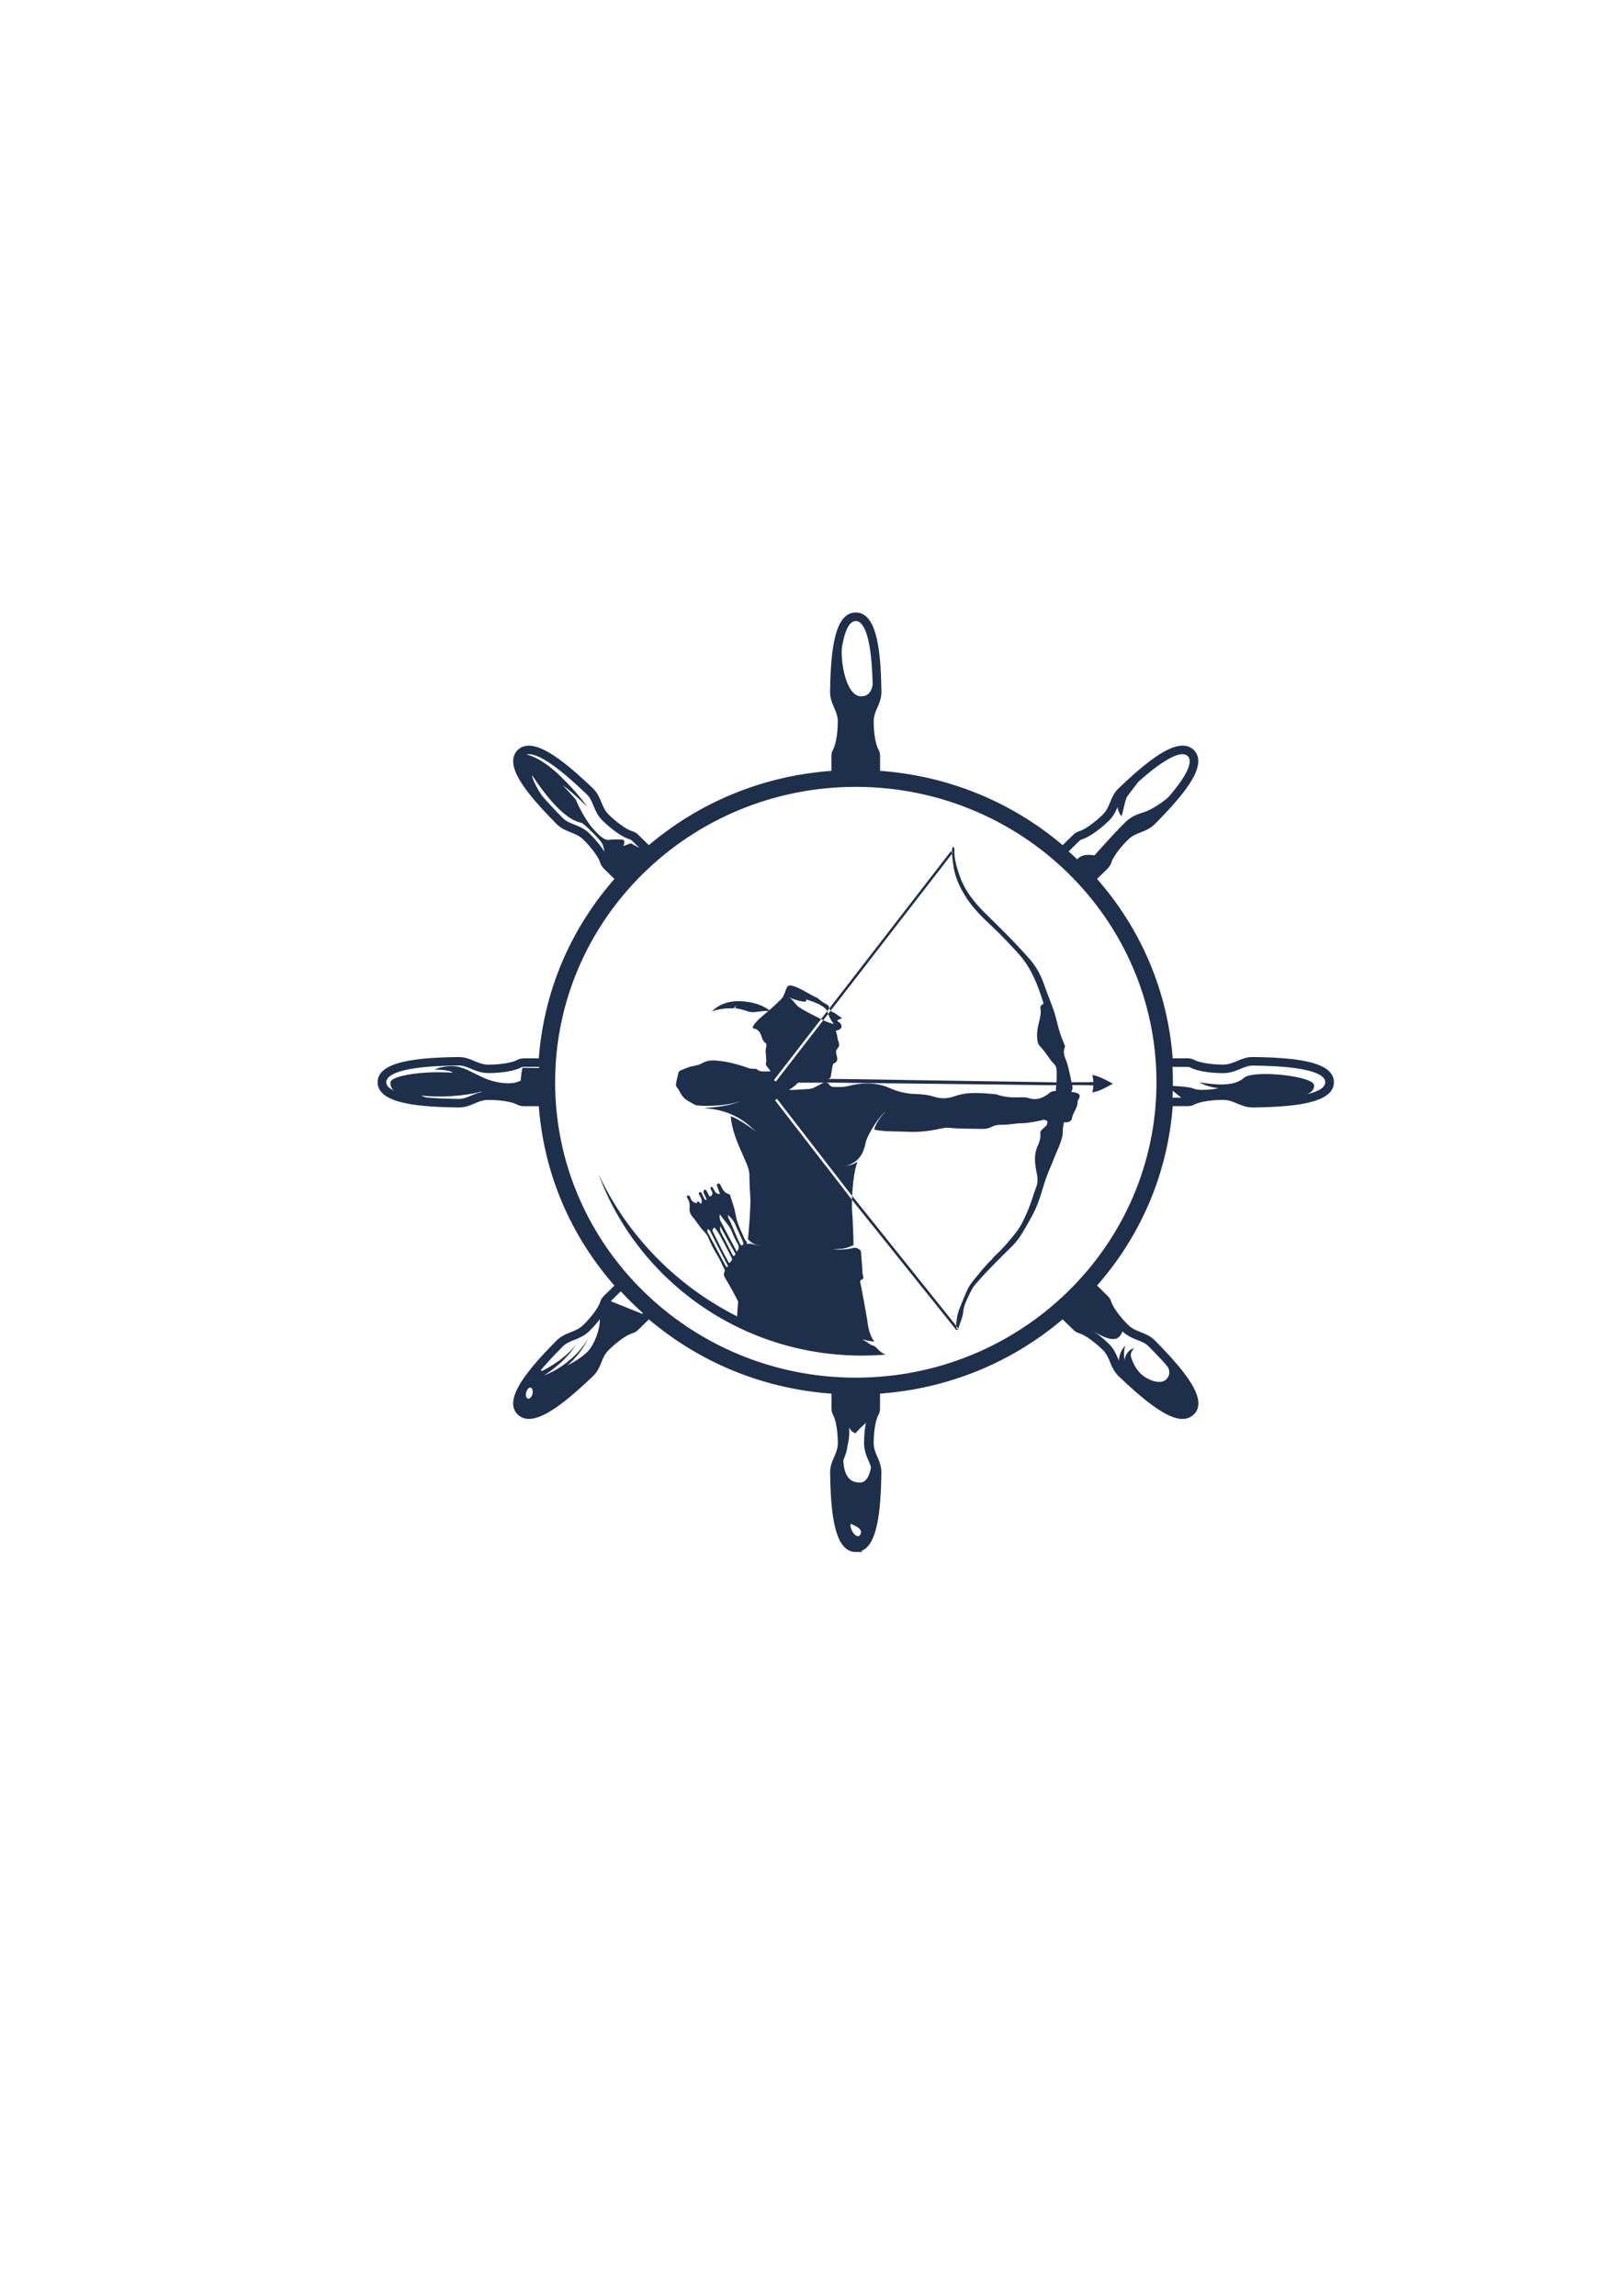 <?xml version="1.0" encoding="UTF-8" standalone="no"?>
<svg
   xmlns:dc="http://purl.org/dc/elements/1.1/"
   xmlns:cc="http://creativecommons.org/ns#"
   xmlns:rdf="http://www.w3.org/1999/02/22-rdf-syntax-ns#"
   xmlns:svg="http://www.w3.org/2000/svg"
   xmlns="http://www.w3.org/2000/svg"
   xmlns:sodipodi="http://sodipodi.sourceforge.net/DTD/sodipodi-0.dtd"
   xmlns:inkscape="http://www.inkscape.org/namespaces/inkscape"
   width="210mm"
   height="297mm"
   viewBox="0 0 210 297"
   version="1.1"
   id="svg8"
   inkscape:version="1.0.1 (3bc2e813f5, 2020-09-07)"
   sodipodi:docname="testLogo.svg">
  <defs
     id="defs2" />
  <sodipodi:namedview
     id="base"
     pagecolor="#ffffff"
     bordercolor="#666666"
     borderopacity="1.0"
     inkscape:pageopacity="0.0"
     inkscape:pageshadow="2"
     inkscape:zoom="0.35"
     inkscape:cx="400"
     inkscape:cy="560"
     inkscape:document-units="mm"
     inkscape:current-layer="layer1-9"
     inkscape:document-rotation="0"
     showgrid="false"
     inkscape:window-width="1920"
     inkscape:window-height="1017"
     inkscape:window-x="1912"
     inkscape:window-y="-8"
     inkscape:window-maximized="1" />
  <g
     inkscape:label="Layer 1"
     inkscape:groupmode="layer"
     id="layer1">
    <g
       inkscape:label="Layer 1"
       id="layer1-9"
       transform="matrix(2.05,0,0,1.992,-105.243,-149.26)">
      <g
         inkscape:label="Layer 1"
         id="layer1-4"
         transform="matrix(0.921,0,0,0.931,11.362,11.495)">
        <path
           d="m 93.922,159.956 c 0.013,-0.343 0.037,-0.684 0.07,-1.024 -0.243,-0.506 -0.515,-0.999 -0.8,-1.486 -0.11,-0.186 -0.261,-0.381 -0.122,-0.628 0.026,-0.048 -0.007,-0.146 -0.043,-0.204 -0.132,-0.216 -0.203,-0.459 -0.33,-0.679 -0.228,-0.396 -0.466,-0.789 -0.642,-1.213 -0.092,-0.221 -0.181,-0.456 -0.353,-0.629 -0.331,-0.331 -0.548,-0.739 -0.846,-1.09 -0.149,-0.175 -0.211,-0.371 -0.193,-0.599 0.013,-0.165 0.006,-0.325 -0.049,-0.494 -0.04,-0.124 -0.22,-0.319 -0.104,-0.366 0.202,-0.082 0.191,0.187 0.274,0.298 0.095,0.126 0.202,0.202 0.359,0.22 0.137,-0.307 0.19,0.079 0.321,0.023 0.068,-0.15 0.019,-0.298 -0.05,-0.456 -0.045,-0.104 -0.221,-0.259 -0.051,-0.329 0.139,-0.058 0.15,0.175 0.226,0.271 0.071,0.09 0.04,0.267 0.243,0.266 -0.044,-0.206 -0.18,-0.36 -0.208,-0.552 -0.009,-0.064 -0.008,-0.123 0.06,-0.152 0.075,-0.032 0.108,0.021 0.143,0.074 0.084,0.129 0.108,0.291 0.231,0.401 0.194,-0.109 0.219,-0.247 0.105,-0.422 -0.032,-0.05 -0.058,-0.108 -0.07,-0.165 -0.005,-0.025 0.026,-0.064 0.051,-0.085 0.035,-0.03 0.077,-0.008 0.095,0.021 0.05,0.082 0.091,0.17 0.138,0.254 0.073,0.128 0.163,0.229 0.37,0.205 -0.074,-0.202 -0.141,-0.381 -0.204,-0.561 -0.021,-0.061 -0.012,-0.12 0.055,-0.152 0.069,-0.033 0.122,-0.003 0.158,0.051 0.026,0.04 0.038,0.088 0.061,0.131 0.119,0.225 0.225,0.461 0.513,0.535 0.104,0.027 0.119,0.116 0.142,0.195 0.113,0.38 0.263,0.756 0.325,1.145 0.078,0.494 0.241,0.95 0.459,1.395 0.092,0.188 0.136,0.401 0.292,0.578 0.023,-0.024 0.04,0.052 0.051,0.2 0.113,-0.121 0.561,0.07 1.003,0.098 -0.683,-0.077 -0.716,-0.269 -0.94,-0.446 0.061,-0.472 0.198,-2.406 0.166,-2.871 -0.038,-0.552 -0.064,-1.105 -0.065,-1.656 -0.002,-0.783 -1.128,-2.293 -1.283,-4.057 0.365,0.107 1.085,0.569 1.76,1.092 -0.399,-0.327 -1.319,-1.471 -3.413,-1.64 -0.653,-0.053 1.113,0.021 2.33,-0.502 -1.131,0.407 -2.946,0.354 -3.103,0.262 -0.284,-0.166 -0.59,-0.292 -0.82,-0.544 -0.199,-0.219 -0.271,-0.506 -0.471,-0.724 -0.057,-0.061 -0.031,-0.211 -0.013,-0.315 0.037,-0.213 0.102,-0.421 0.141,-0.633 0.021,-0.113 0.101,-0.178 0.187,-0.206 0.243,-0.08 0.46,-0.218 0.719,-0.267 0.254,-0.049 0.526,-0.102 0.741,-0.23 0.422,-0.253 0.868,-0.189 1.301,-0.137 0.662,0.08 1.299,0.282 1.926,0.503 0.079,0.028 0.171,0.02 0.257,0.028 0.074,0.006 0.175,-0.018 0.218,0.021 0.274,0.241 0.606,0.15 0.918,0.168 0.179,0.011 -0.335,-0.395 -0.266,-0.562 0.082,-0.197 -0.058,-0.749 0,-1.019 0.132,-0.617 -0.088,-0.174 -0.291,-0.841 -0.243,-0.802 -0.746,-0.423 -0.58,-0.736 0.204,-0.386 0.697,-0.756 1.048,-1.061 -0.471,-0.047 -0.999,0.181 -1.404,0.028 -0.133,-0.05 -0.495,-0.162 -0.777,-0.209 -0.177,-0.029 -0.06,-0.106 0,-0.218 0.034,-0.063 -0.176,0.222 -0.248,0.218 -0.494,-0.026 -1,0.046 -1.46,0.209 0.489,-0.461 1.114,-0.756 2.023,-0.708 0.813,0.051 1.452,0.263 1.924,0.628 0.01,-0.009 0.019,-0.018 0.029,-0.026 0.143,-0.13 0.757,-0.686 0.876,-0.86 0.188,-0.277 0.247,-0.776 0.425,-0.833 0.38,-0.12 1.553,0.701 1.902,0.833 0.151,0.057 0.254,0.244 0.663,0.461 0.213,0.113 0.157,0.14 0.223,0.294 l -0.15,0.197 c 0.009,0.019 0.017,0.04 0.023,0.06 0.014,0.045 0.028,0.088 0.043,0.13 l -0.335,0.442 c 0.355,0.166 0.647,0.277 0.714,0.234 0,0 -0.22,-0.231 -0.379,-0.676 l 0.174,-0.229 c -0.013,-0.017 -0.025,-0.036 -0.036,-0.053 -0.025,-0.041 -0.042,-0.075 -0.054,-0.105 l 8.316,-10.946 0.083,0.055 c 0,0.036 0.001,0.072 0.003,0.108 l -8.312,10.94 c 0.033,0.043 0.074,0.082 0.118,0.098 0.246,0.094 0.419,0.288 0.662,0.424 -0.111,0.051 -0.213,0.099 -0.32,0.149 -0.015,0.105 0.092,0.115 0.15,0.169 0.228,0.208 0.162,0.456 -0.149,0.532 -0.077,0.019 -0.131,0.042 -0.101,0.102 0.103,0.2 0.076,0.425 0.154,0.629 0.075,0.196 0.115,0.371 -0.068,0.562 -0.127,0.133 -0.071,0.349 -0.023,0.522 0.063,0.229 0.033,0.404 -0.218,0.497 -0.12,0.044 -0.156,0.948 -0.241,1.012 -0.106,0.08 -0.253,0.067 -0.055,0.07 0.125,0.002 0.742,0.004 0.871,0.006 4.101,0.067 10.254,0.164 14.221,0.224 0.156,0.002 0.473,0.011 0.473,0.011 0,0 0.05,-0.843 -0.024,-1.057 -0.071,-0.205 -0.254,-0.322 -0.371,-0.49 -0.242,-0.349 -0.475,-0.705 -0.77,-1.016 -0.106,-0.113 -0.12,-0.248 -0.144,-0.395 -0.087,-0.538 0.07,-1.044 0.18,-1.557 0.028,-0.129 0.041,-0.261 0.052,-0.392 0.015,-0.193 -0.14,-0.428 0.158,-0.551 0.043,-0.018 0.02,-0.085 0.006,-0.132 -0.379,-1.239 -0.836,-2.444 -1.732,-3.434 -0.605,-0.669 -1.216,-1.334 -1.875,-1.955 -0.641,-0.605 -1.247,-1.234 -1.712,-1.987 -0.451,-0.731 -0.775,-1.486 -0.86,-2.342 -0.021,-0.214 -0.059,-0.425 -0.071,-0.637 l 0.054,-0.071 -0.057,-0.038 c -7.9e-4,-0.119 0.01,-0.239 0.038,-0.36 l 0.037,7.2e-4 c 0.012,0 0.025,3.4e-4 0.037,3.4e-4 0.021,0.042 0.061,0.086 0.059,0.127 -0.042,0.635 0.145,1.236 0.338,1.825 0.35,1.065 1.032,1.93 1.83,2.723 1.03,1.023 2.055,2.052 2.998,3.153 0.464,0.541 0.784,1.16 1.005,1.833 0.195,0.594 0.448,1.169 0.643,1.764 0.195,0.596 0.286,1.218 0.513,1.804 0.065,0.169 0.125,0.34 0.194,0.507 0.033,0.079 0.08,0.155 0.042,0.241 -0.163,0.361 0.012,0.689 0.129,1.009 0.118,0.322 0.334,1.415 0.334,1.415 0,0 1.345,0.008 1.499,-0.011 -0.011,-0.129 -0.036,-0.367 -0.076,-0.499 0.495,0.09 0.959,0.377 1.405,0.611 -0.436,0.244 -0.897,0.535 -1.405,0.61 0.043,-0.125 0.069,-0.359 0.078,-0.488 -0.201,-0.023 -1.453,-0.024 -1.453,-0.024 0,0 0.018,0.148 0.016,0.193 -0.009,0.187 -0.095,0.278 -0.095,0.278 0,0 0.2,0.03 0.259,0.044 0.357,0.086 0.408,0.202 0.233,0.516 -0.017,0.031 -0.046,0.065 -0.044,0.096 0.027,0.458 -0.337,0.795 -0.4,1.226 -0.016,0.108 -0.127,0.191 -0.229,0.222 -0.14,0.042 -0.309,0.017 -0.309,0.017 0,0 -0.083,0.426 -0.08,0.581 0.002,0.12 -0.01,0.143 -0.018,0.356 -0.043,0.205 -0.196,0.677 -0.358,1.038 -0.261,0.584 -0.283,0.74 -0.446,1.104 -0.249,0.558 -0.441,1.145 -0.608,1.733 -0.201,0.708 -0.474,1.393 -0.839,2.026 -0.351,0.61 -0.659,1.257 -1.172,1.776 -0.804,0.815 -1.597,1.587 -2.367,2.486 -0.124,0.145 -0.289,0.325 -0.359,0.45 -0.164,0.292 -0.34,0.663 -0.531,1.125 -0.079,0.192 -0.117,0.445 -0.134,0.617 -0.037,0.378 -0.226,0.71 -0.311,1.072 -0.003,0.013 -0.009,0.023 -0.018,0.03 l 0.018,0.023 -0.14,0.093 -7.166,-9.102 c 0.002,-0.086 0.005,-0.175 0.009,-0.265 l -5.153,-6.783 c -0.037,0.042 -0.078,0.081 -0.122,0.116 l 5.267,6.932 c -0.01,0.38 -0.002,0.718 0.021,0.955 0.031,0.31 0.093,1.909 0.086,2.221 -0.625,0.236 -0.582,0.242 -1.421,0.283 0.651,0.058 1.232,-0.041 1.421,-0.101 0.19,-0.06 0.503,0.124 0.513,0.264 0.029,0.408 0.058,0.816 0.09,1.223 0.012,0.155 -0.007,0.312 0.051,0.464 0.032,0.082 0.027,0.214 -0.035,0.234 -0.245,0.078 -0.144,0.235 -0.119,0.377 0.149,0.828 0.308,1.653 0.444,2.482 0.018,0.114 0.083,1.031 0.492,1.485 -0.363,-0.027 -0.43,-0.042 -0.834,-0.155 0.46,0.267 0.567,0.423 0.834,0.474 0.341,0.28 0.266,0.361 0.762,0.594 -0.539,0.046 -1.085,0.069 -1.636,0.069 -8.29,0 -15.357,-5.272 -18.03,-12.644 1.96,4.271 5.318,7.77 9.487,9.907 z m 15.024,0.679 c -0.012,-0.177 0.007,-0.355 0.033,-0.532 0.079,-0.551 0.34,-1.045 0.531,-1.561 0.037,-0.101 0.093,-0.193 0.13,-0.296 0.154,-0.424 0.452,-0.76 0.732,-1.11 0.326,-0.406 0.538,-0.69 1.027,-1.175 0.056,-0.092 0.137,-0.172 0.217,-0.247 0.527,-0.49 0.976,-1.045 1.416,-1.605 0.35,-0.446 0.564,-0.963 0.789,-1.476 0.248,-0.565 0.394,-1.161 0.61,-1.735 0.107,-0.285 0.088,-0.598 0.03,-0.887 -0.127,-0.636 -0.23,-1.259 0.04,-1.891 0.126,-0.295 0.24,-0.606 0.199,-0.941 -0.015,-0.125 0.063,-0.199 0.147,-0.274 0.091,-0.082 0.18,-0.166 0.266,-0.253 0.059,-0.058 0.082,-0.29 0.082,-0.29 0,0 0.027,-0.02 -0.223,-0.123 -0.397,0.102 -1.142,0.252 -1.552,0.25 -0.123,-8e-4 -0.248,0.011 -0.371,0.025 -0.321,0.037 -0.641,0.084 -0.966,0.081 -0.249,-0.002 -0.482,0.015 -0.714,0.145 -0.187,0.105 -0.418,0.152 -0.647,0.145 -0.758,-0.023 -1.518,0.003 -2.273,-0.078 -0.189,-0.02 -0.371,0.012 -0.554,0.053 -0.728,0.16 -1.463,0.264 -2.213,0.226 -0.781,-0.039 -1.566,0.006 -2.342,-0.143 -0.093,-0.084 0.377,-0.959 0.762,-1.257 -0.343,0.171 -1.177,1.457 -1.352,2.073 -0.089,0.314 -0.19,1.505 -1.539,1.73 l -0.016,0.002 c 0.7,-0.11 0.682,-0.151 0.974,-0.318 -0.208,0.519 -0.327,1.519 -0.365,2.384 l 7.143,9.078 c 0.005,0.066 0.013,0.131 0.028,0.196 0.053,-0.004 0.088,-0.007 0.108,-0.023 z m -16.978,-6.409 c 0.379,0.728 0.764,1.453 1.148,2.179 0.017,0.032 0.03,0.067 0.053,0.093 0.026,0.03 0.066,0.032 0.096,0.005 0.015,-0.013 0.028,-0.043 0.023,-0.061 -0.008,-0.034 -0.03,-0.065 -0.047,-0.098 -0.374,-0.744 -0.748,-1.488 -1.123,-2.231 -0.047,-0.093 -0.082,-0.198 -0.202,-0.237 -0.081,0.138 -10e-4,0.247 0.051,0.349 z m 0.295,-0.165 c 0.35,0.701 0.677,1.413 1.056,2.1 0.017,0.03 0.038,0.058 0.058,0.087 0.254,-0.243 0.236,-0.234 0.092,-0.526 -0.235,-0.476 -0.473,-0.948 -0.728,-1.413 -0.105,-0.191 -0.207,-0.382 -0.384,-0.555 -0.104,0.107 -0.155,0.182 -0.093,0.306 z m 0.56,0.063 c 0.263,0.498 0.511,1.004 0.767,1.507 0.029,0.058 0.05,0.16 0.149,0.092 0.053,-0.036 0.091,-0.101 0.041,-0.184 -0.358,-0.606 -0.67,-1.237 -1.016,-1.86 -0.032,0.159 -0.018,0.301 0.059,0.446 z m 1.135,0.77 c -0.149,-0.262 -0.28,-0.536 -0.386,-0.816 -0.174,-0.459 -0.542,-0.784 -0.832,-1.24 -0.04,0.205 -0.016,0.349 0.042,0.463 0.357,0.706 0.729,1.406 1.118,2.15 0.166,-0.226 0.16,-0.378 0.058,-0.557 z m -0.482,-1.488 c 0.177,0.446 0.373,0.886 0.563,1.327 0.033,0.077 0.073,0.153 0.12,0.223 0.024,0.036 0.064,0.078 0.121,0.042 0.043,-0.026 0.09,-0.065 0.078,-0.113 -0.026,-0.103 -0.064,-0.204 -0.107,-0.302 -0.14,-0.319 -0.297,-0.631 -0.424,-0.955 -0.108,-0.275 -0.271,-0.504 -0.54,-0.747 0.008,0.24 0.128,0.373 0.188,0.525 z m 22.308,-9.572 c -0.076,0.001 -0.303,0.005 -0.451,0.003 -3.99,-0.062 -11.156,-0.129 -15.146,-0.184 -0.418,-0.006 -0.029,-0.006 0,0.071 0.041,0.109 0.12,0.193 0.295,0.227 0.072,0.014 0.498,0.012 0.572,0.01 0.263,-0.007 0.514,-0.078 0.768,-0.135 0.883,-0.199 1.744,-0.156 2.578,0.22 0.532,0.239 1.09,0.379 1.683,0.4 0.445,0.015 0.896,0.051 1.321,0.189 0.484,0.158 0.953,0.144 1.421,-0.029 0.918,-0.339 1.861,-0.215 2.8,-0.146 0.036,0.003 0.073,0.017 0.108,0.029 0.472,0.17 0.963,0.21 1.463,0.196 0.235,-0.007 0.476,-0.029 0.702,0.05 0.452,0.159 0.851,0.039 1.227,-0.205 0.123,-0.08 0.229,-0.193 0.362,-0.252 0.085,-0.037 0.276,-0.041 0.276,-0.041 0,0 0.011,-0.272 0.017,-0.358 0.001,-0.017 0.002,-0.031 0.004,-0.044 0.016,-2.7e-4 0.026,-2.7e-4 0.026,-2.7e-4 0,0 -0.011,-0.152 -0.026,2.7e-4 z M 99.857,143.658 h 0.025 c 0.015,-0.015 0.003,-0.013 -0.025,0 h -1.755 c -0.125,0.135 -0.382,0.363 -0.63,0.504 0.224,0.021 1.296,-0.057 1.493,-0.075 0.143,-0.013 0.746,-0.364 0.892,-0.429 z m -3.283,-0.076 3.254,-4.283 c -0.05,-0.024 -0.102,-0.048 -0.154,-0.074 l 0.424,-0.558 c -0.235,-0.495 -1.469,-0.816 -1.469,-0.816 0,0 0.349,0.426 -1.169,-0.135 0.339,0.146 0.376,0.481 0.819,0.757 0.191,0.119 0.839,0.483 1.395,0.753 l -3.235,4.258 c 0.048,0.029 0.093,0.062 0.135,0.099 z"
           style="fill:#1e2f4c;fill-opacity:1;fill-rule:evenodd;stroke:none;stroke-width:0.353"
           id="path110" />
        <path
           d="m 102.054,121.899 c 11.994,0 21.731,9.738 21.731,21.732 0,11.994 -9.737,21.731 -21.731,21.731 -11.994,0 -21.732,-9.737 -21.732,-21.731 0,-11.994 9.738,-21.732 21.732,-21.732 z m 0,1.126 c 11.373,0 20.606,9.233 20.606,20.606 0,11.373 -9.233,20.606 -20.606,20.606 -11.373,0 -20.606,-9.233 -20.606,-20.606 0,-11.373 9.233,-20.606 20.606,-20.606 z"
           style="fill:#1e2f4c;fill-opacity:1;fill-rule:evenodd;stroke:none;stroke-width:0.353"
           id="path112" />
        <path
           d="m 87.853,159.567 0.101,0.089 c 3.575,3.155 7.98,4.979 12.739,5.277 l 0.134,0.008 v 1.451 c 0,0.085 0.023,0.173 0.067,0.253 0.039,0.072 0.075,0.158 0.112,0.262 0.159,0.457 0.258,1.181 0.258,1.891 0,0.217 -0.031,0.424 -0.096,0.635 -0.044,0.153 -0.101,0.292 -0.155,0.419 l -0.034,0.08 c -0.125,0.292 -0.255,0.595 -0.243,0.958 10e-4,0.056 0.003,0.134 0.005,0.23 0.011,0.54 0.032,1.666 0.181,2.69 0.208,1.427 0.589,2.15 1.133,2.15 0.491,0 0.837,-0.556 1.057,-1.7 0.036,-0.182 0.067,-0.376 0.093,-0.575 0.133,-0.986 0.153,-2.046 0.163,-2.556 l 2.6e-4,-0.035 c 0.002,-0.084 0.004,-0.153 0.005,-0.204 0.009,-0.319 -0.088,-0.585 -0.181,-0.81 l -0.062,-0.146 c -0.141,-0.33 -0.286,-0.668 -0.286,-1.136 0,-0.88 0.149,-1.746 0.369,-2.154 0.036,-0.066 0.057,-0.133 0.064,-0.204 l 0.003,-0.045 2.7e-4,-1.454 0.134,-0.008 c 4.758,-0.298 9.162,-2.122 12.737,-5.277 l 0.101,-0.089 1.026,1.026 c 0.061,0.06 0.137,0.105 0.228,0.132 0.078,0.023 0.168,0.059 0.265,0.107 0.074,0.035 0.152,0.077 0.231,0.126 0.4,0.236 0.87,0.612 1.287,1.029 0.301,0.301 0.44,0.608 0.568,0.921 l 0.033,0.083 c 0.09,0.226 0.183,0.457 0.335,0.658 0.058,0.077 0.111,0.136 0.169,0.189 0.042,0.039 0.097,0.092 0.164,0.157 0.39,0.376 1.202,1.158 2.033,1.777 1.155,0.861 1.928,1.113 2.321,0.719 0.346,-0.359 0.194,-0.994 -0.453,-1.95 -0.107,-0.157 -0.222,-0.316 -0.342,-0.473 -0.259,-0.338 -0.563,-0.702 -0.906,-1.082 -0.32,-0.355 -0.598,-0.645 -0.784,-0.838 -0.07,-0.073 -0.127,-0.133 -0.168,-0.176 -0.248,-0.264 -0.54,-0.381 -0.848,-0.504 -0.331,-0.133 -0.673,-0.27 -1.004,-0.6 -0.048,-0.048 -0.095,-0.096 -0.143,-0.147 -0.557,-0.586 -0.997,-1.229 -1.119,-1.637 -0.026,-0.088 -0.072,-0.167 -0.132,-0.226 l -1.026,-1.026 0.089,-0.101 c 3.155,-3.575 4.979,-7.98 5.277,-12.739 l 0.008,-0.134 h 1.45 c 0.087,0 0.173,-0.023 0.254,-0.067 0.069,-0.037 0.155,-0.074 0.262,-0.112 0.457,-0.159 1.181,-0.257 1.891,-0.257 0.428,0 0.743,0.119 1.053,0.25 l 0.081,0.034 c 0.294,0.126 0.571,0.245 0.913,0.245 l 0.268,-0.006 c 0.474,-0.009 1.355,-0.025 2.246,-0.123 0.135,-0.015 0.294,-0.035 0.451,-0.058 1.427,-0.208 2.149,-0.589 2.149,-1.133 0,-0.492 -0.556,-0.838 -1.699,-1.058 -0.187,-0.036 -0.381,-0.067 -0.575,-0.093 -0.986,-0.133 -2.047,-0.153 -2.557,-0.163 l -0.238,-0.005 c -0.373,-0.011 -0.665,0.118 -0.957,0.243 -0.327,0.14 -0.666,0.285 -1.135,0.285 -0.879,0 -1.745,-0.148 -2.153,-0.368 -0.083,-0.045 -0.167,-0.068 -0.253,-0.068 h -1.451 l -0.008,-0.134 c -0.298,-4.758 -2.122,-9.163 -5.276,-12.738 l -0.089,-0.101 1.027,-1.027 c 0.06,-0.061 0.105,-0.138 0.132,-0.227 0.023,-0.079 0.059,-0.168 0.106,-0.265 0.209,-0.433 0.652,-1.015 1.155,-1.518 0.301,-0.301 0.607,-0.44 0.922,-0.568 l 0.08,-0.032 c 0.296,-0.118 0.602,-0.24 0.851,-0.506 0.039,-0.042 0.095,-0.1 0.164,-0.171 0.367,-0.382 1.049,-1.091 1.639,-1.854 0.045,-0.059 0.088,-0.114 0.13,-0.17 0.861,-1.156 1.103,-1.937 0.719,-2.322 -0.359,-0.345 -0.993,-0.194 -1.95,0.454 -0.158,0.107 -0.317,0.222 -0.473,0.341 -0.785,0.598 -1.549,1.333 -1.917,1.686 -0.074,0.072 -0.134,0.129 -0.179,0.171 -0.264,0.248 -0.386,0.553 -0.504,0.849 -0.126,0.315 -0.269,0.672 -0.6,1.004 -0.623,0.622 -1.34,1.129 -1.784,1.262 -0.087,0.025 -0.166,0.071 -0.227,0.132 l -1.026,1.026 -0.101,-0.089 c -3.575,-3.154 -7.98,-4.979 -12.738,-5.277 l -0.134,-0.008 v -1.451 c 0,-0.086 -0.023,-0.171 -0.067,-0.254 -0.039,-0.072 -0.077,-0.161 -0.112,-0.262 -0.158,-0.456 -0.257,-1.181 -0.257,-1.891 0,-0.428 0.119,-0.743 0.25,-1.054 l 0.035,-0.081 c 0.131,-0.307 0.255,-0.595 0.244,-0.957 l -0.005,-0.23 c -0.01,-0.541 -0.032,-1.666 -0.181,-2.69 -0.208,-1.426 -0.589,-2.15 -1.133,-2.15 -0.491,0 -0.837,0.556 -1.057,1.7 -0.036,0.188 -0.067,0.382 -0.093,0.575 -0.132,0.98 -0.153,2.043 -0.163,2.553 -0.002,0.103 -0.004,0.184 -0.006,0.242 -0.011,0.362 0.113,0.651 0.243,0.957 0.14,0.328 0.285,0.666 0.285,1.134 0,0.881 -0.149,1.746 -0.37,2.154 -0.044,0.081 -0.067,0.166 -0.067,0.252 v 1.451 l -0.134,0.008 c -4.758,0.297 -9.163,2.122 -12.739,5.276 l -0.101,0.089 -1.027,-1.026 c -0.045,-0.046 -0.101,-0.083 -0.163,-0.109 -0.02,-0.009 -0.04,-0.015 -0.068,-0.025 -0.073,-0.021 -0.163,-0.057 -0.261,-0.104 -0.434,-0.21 -1.015,-0.653 -1.519,-1.156 -0.303,-0.303 -0.442,-0.609 -0.568,-0.922 l -0.034,-0.084 c -0.124,-0.309 -0.24,-0.599 -0.503,-0.847 l -0.171,-0.163 c -0.389,-0.374 -1.199,-1.153 -2.026,-1.77 -1.155,-0.861 -1.936,-1.103 -2.321,-0.718 -0.058,0.058 -0.102,0.125 -0.13,0.199 -0.147,0.373 0.049,0.961 0.584,1.749 0.1,0.149 0.215,0.308 0.341,0.473 0.6,0.787 1.326,1.542 1.675,1.905 0.077,0.08 0.139,0.145 0.182,0.19 0.248,0.264 0.539,0.381 0.847,0.504 0.332,0.133 0.674,0.27 1.005,0.601 0.622,0.623 1.129,1.339 1.262,1.783 0.026,0.088 0.071,0.166 0.132,0.227 l 1.027,1.026 -0.089,0.101 c -2.323,2.633 -3.925,5.715 -4.727,9.058 -0.287,1.197 -0.472,2.426 -0.55,3.681 l -0.008,0.134 h -1.451 c -0.085,0 -0.172,0.023 -0.252,0.066 -0.076,0.041 -0.165,0.079 -0.264,0.113 -0.456,0.158 -1.18,0.256 -1.891,0.256 -0.428,0 -0.743,-0.118 -1.053,-0.25 l -0.08,-0.035 c -0.297,-0.127 -0.597,-0.254 -0.957,-0.243 -0.057,0.002 -0.134,0.004 -0.23,0.005 -0.542,0.01 -1.668,0.032 -2.691,0.181 -1.427,0.207 -2.15,0.589 -2.15,1.133 0,0.445 0.482,0.781 1.433,1 0.098,0.023 0.182,0.04 0.267,0.057 0.187,0.036 0.381,0.067 0.575,0.093 0.609,0.082 1.325,0.133 2.189,0.155 l 0.355,0.008 c 0.105,0.002 0.19,0.004 0.252,0.006 l 0.045,7.9e-4 c 0.342,0 0.618,-0.119 0.911,-0.244 0.272,-0.116 0.552,-0.236 0.907,-0.273 0.08,-0.008 0.154,-0.012 0.227,-0.012 0.895,0 1.741,0.145 2.155,0.371 0.082,0.043 0.167,0.066 0.251,0.066 h 1.451 l 0.008,0.134 c 0.297,4.759 2.122,9.163 5.277,12.739 l 0.089,0.101 -1.025,1.025 c -0.061,0.06 -0.105,0.137 -0.133,0.229 -0.023,0.078 -0.059,0.168 -0.106,0.265 -0.078,0.163 -0.191,0.348 -0.333,0.55 -0.224,0.318 -0.517,0.662 -0.822,0.968 -0.304,0.303 -0.61,0.442 -0.922,0.568 l -0.08,0.032 c -0.296,0.118 -0.6,0.24 -0.85,0.505 l -0.157,0.164 c -0.332,0.345 -0.947,0.984 -1.506,1.683 -0.089,0.111 -0.18,0.228 -0.27,0.349 -0.862,1.156 -1.104,1.937 -0.718,2.321 0.351,0.352 0.996,0.191 1.948,-0.454 0.15,-0.101 0.309,-0.216 0.473,-0.341 0.792,-0.605 1.56,-1.343 1.928,-1.698 0.069,-0.066 0.126,-0.121 0.167,-0.159 0.264,-0.248 0.381,-0.539 0.504,-0.848 0.133,-0.332 0.27,-0.673 0.601,-1.004 0.621,-0.622 1.338,-1.13 1.784,-1.262 0.088,-0.026 0.166,-0.072 0.226,-0.132 z m 14.201,16.68 c -0.719,0 -1.182,-0.784 -1.417,-2.395 -0.152,-1.042 -0.174,-2.179 -0.184,-2.726 -0.002,-0.094 -0.003,-0.17 -0.005,-0.226 -0.013,-0.426 0.129,-0.758 0.266,-1.079 l 0.034,-0.08 c 0.051,-0.119 0.103,-0.249 0.144,-0.389 0.056,-0.185 0.083,-0.365 0.083,-0.553 0,-0.68 -0.092,-1.368 -0.241,-1.796 -0.032,-0.09 -0.062,-0.162 -0.094,-0.221 -0.066,-0.121 -0.101,-0.256 -0.101,-0.389 v -1.183 c -4.727,-0.324 -9.104,-2.137 -12.675,-5.25 l -0.836,0.836 c -0.094,0.094 -0.214,0.164 -0.347,0.204 -0.398,0.118 -1.081,0.607 -1.663,1.19 -0.29,0.289 -0.41,0.589 -0.537,0.906 -0.131,0.327 -0.265,0.661 -0.575,0.953 -0.041,0.038 -0.097,0.092 -0.165,0.157 -0.373,0.358 -1.148,1.104 -1.953,1.718 -0.169,0.129 -0.333,0.248 -0.488,0.351 -1.107,0.75 -1.856,0.875 -2.311,0.419 -0.509,-0.508 -0.283,-1.389 0.691,-2.695 0.092,-0.123 0.185,-0.243 0.276,-0.357 0.568,-0.71 1.188,-1.354 1.522,-1.701 l 0.157,-0.164 c 0.293,-0.311 0.643,-0.451 0.952,-0.575 l 0.08,-0.032 c 0.284,-0.115 0.561,-0.24 0.826,-0.505 0.295,-0.295 0.575,-0.625 0.791,-0.93 0.133,-0.189 0.237,-0.361 0.309,-0.509 0.04,-0.084 0.07,-0.159 0.089,-0.223 0.042,-0.139 0.111,-0.256 0.206,-0.349 l 0.834,-0.834 c -3.113,-3.572 -4.926,-7.948 -5.25,-12.675 h -1.183 c -0.132,0 -0.262,-0.034 -0.387,-0.1 -0.371,-0.202 -1.183,-0.337 -2.02,-0.337 -0.064,0 -0.129,0.003 -0.198,0.01 -0.312,0.032 -0.572,0.144 -0.823,0.252 -0.307,0.131 -0.624,0.267 -1.025,0.267 l -0.054,-7.9e-4 c -0.061,-0.002 -0.145,-0.004 -0.247,-0.006 l -0.357,-0.008 c -0.874,-0.023 -1.6,-0.074 -2.219,-0.157 -0.2,-0.026 -0.399,-0.059 -0.592,-0.096 -0.088,-0.017 -0.172,-0.035 -0.255,-0.053 l -0.037,-0.01 c -1.083,-0.249 -1.64,-0.679 -1.64,-1.275 0,-0.719 0.784,-1.182 2.395,-1.417 1.04,-0.151 2.178,-0.174 2.726,-0.184 0.095,-0.002 0.171,-0.003 0.226,-0.005 0.424,-0.015 0.768,0.133 1.072,0.264 l 0.087,0.037 c 0.283,0.12 0.567,0.228 0.941,0.228 0.681,0 1.369,-0.092 1.797,-0.241 0.085,-0.03 0.16,-0.061 0.222,-0.095 0.121,-0.066 0.256,-0.101 0.388,-0.101 h 1.183 c 0.325,-4.727 2.137,-9.103 5.25,-12.675 l -0.836,-0.836 c -0.095,-0.095 -0.165,-0.215 -0.204,-0.349 -0.118,-0.395 -0.607,-1.079 -1.19,-1.662 -0.289,-0.29 -0.603,-0.416 -0.906,-0.537 -0.326,-0.131 -0.661,-0.264 -0.952,-0.575 -0.042,-0.045 -0.104,-0.109 -0.18,-0.188 -0.353,-0.367 -1.087,-1.13 -1.697,-1.93 -0.129,-0.169 -0.248,-0.333 -0.351,-0.487 -0.599,-0.883 -0.799,-1.542 -0.613,-2.013 0.042,-0.111 0.107,-0.211 0.194,-0.298 0.508,-0.508 1.39,-0.282 2.695,0.691 0.841,0.627 1.659,1.414 2.053,1.792 l 0.169,0.162 c 0.309,0.291 0.443,0.625 0.573,0.948 l 0.034,0.084 c 0.115,0.284 0.24,0.561 0.505,0.827 0.482,0.482 1.034,0.904 1.44,1.1 0.084,0.041 0.159,0.071 0.222,0.089 0.041,0.014 0.068,0.023 0.095,0.035 0.096,0.041 0.182,0.098 0.253,0.17 l 0.836,0.836 c 3.572,-3.113 7.949,-4.926 12.675,-5.25 v -1.182 c 0,-0.134 0.034,-0.265 0.101,-0.389 0.197,-0.364 0.335,-1.194 0.335,-2.018 0,-0.41 -0.132,-0.72 -0.261,-1.02 -0.138,-0.322 -0.28,-0.654 -0.267,-1.081 0.002,-0.058 0.004,-0.137 0.005,-0.234 0.01,-0.52 0.031,-1.594 0.166,-2.59 0.026,-0.198 0.058,-0.398 0.096,-0.591 0.25,-1.3 0.688,-1.932 1.338,-1.932 0.719,0 1.183,0.783 1.417,2.395 0.152,1.041 0.173,2.179 0.183,2.726 l 0.005,0.226 c 0.013,0.427 -0.129,0.758 -0.266,1.078 l -0.035,0.082 c -0.12,0.282 -0.227,0.567 -0.227,0.941 0,0.68 0.092,1.368 0.241,1.796 0.031,0.087 0.062,0.162 0.094,0.22 0.067,0.125 0.102,0.256 0.102,0.39 v 1.182 c 4.726,0.324 9.103,2.137 12.675,5.25 l 0.836,-0.836 c 0.096,-0.096 0.216,-0.166 0.349,-0.204 0.395,-0.118 1.079,-0.607 1.662,-1.189 0.29,-0.29 0.415,-0.604 0.537,-0.908 0.123,-0.309 0.264,-0.66 0.574,-0.951 0.043,-0.041 0.103,-0.098 0.176,-0.168 0.371,-0.357 1.144,-1.1 1.942,-1.708 0.161,-0.122 0.324,-0.24 0.486,-0.35 1.085,-0.735 1.838,-0.877 2.299,-0.432 0.521,0.521 0.295,1.403 -0.678,2.708 -0.043,0.058 -0.087,0.115 -0.132,0.173 -0.601,0.777 -1.29,1.493 -1.66,1.878 -0.068,0.071 -0.123,0.128 -0.162,0.17 -0.294,0.312 -0.629,0.446 -0.954,0.576 l -0.079,0.031 c -0.285,0.116 -0.563,0.242 -0.826,0.505 -0.482,0.482 -0.903,1.034 -1.1,1.441 -0.04,0.082 -0.071,0.157 -0.09,0.222 -0.041,0.135 -0.109,0.252 -0.203,0.346 l -0.837,0.837 c 3.113,3.572 4.925,7.948 5.25,12.674 h 1.183 c 0.135,0 0.266,0.035 0.39,0.103 0.364,0.196 1.193,0.334 2.016,0.334 0.41,0 0.721,-0.133 1.022,-0.262 0.306,-0.131 0.653,-0.281 1.079,-0.266 l 0.235,0.005 c 0.515,0.01 1.587,0.031 2.589,0.166 0.199,0.026 0.399,0.059 0.591,0.096 1.3,0.25 1.932,0.688 1.932,1.338 0,0.719 -0.784,1.182 -2.395,1.417 -0.16,0.023 -0.322,0.043 -0.46,0.059 -0.905,0.099 -1.795,0.116 -2.273,0.125 l -0.274,0.006 c -0.401,0 -0.718,-0.136 -1.024,-0.267 l -0.08,-0.034 c -0.283,-0.12 -0.568,-0.228 -0.942,-0.228 -0.68,0 -1.368,0.092 -1.796,0.241 -0.092,0.033 -0.165,0.063 -0.22,0.093 -0.124,0.067 -0.255,0.102 -0.391,0.102 h -1.182 c -0.324,4.727 -2.137,9.103 -5.25,12.675 l 0.836,0.836 c 0.094,0.094 0.164,0.214 0.204,0.347 0.108,0.362 0.532,0.974 1.053,1.523 0.046,0.05 0.091,0.096 0.136,0.14 0.29,0.289 0.603,0.415 0.907,0.537 0.325,0.13 0.66,0.265 0.952,0.575 0.041,0.043 0.097,0.102 0.166,0.174 0.186,0.194 0.467,0.486 0.78,0.833 0.357,0.397 0.667,0.767 0.93,1.111 0.123,0.161 0.241,0.325 0.351,0.486 0.734,1.085 0.876,1.837 0.432,2.299 -0.541,0.544 -1.385,0.308 -2.708,-0.678 -0.845,-0.63 -1.665,-1.421 -2.06,-1.8 -0.066,-0.064 -0.121,-0.117 -0.161,-0.155 -0.07,-0.064 -0.133,-0.134 -0.194,-0.214 -0.184,-0.243 -0.283,-0.492 -0.379,-0.732 l -0.035,-0.086 c -0.115,-0.285 -0.242,-0.563 -0.505,-0.826 -0.401,-0.401 -0.85,-0.761 -1.232,-0.986 -0.072,-0.043 -0.141,-0.081 -0.208,-0.113 -0.084,-0.041 -0.159,-0.071 -0.223,-0.09 -0.137,-0.041 -0.254,-0.11 -0.349,-0.205 l -0.836,-0.836 c -3.572,3.113 -7.948,4.925 -12.674,5.249 l -0.005,1.256 c -0.011,0.112 -0.044,0.217 -0.097,0.315 -0.197,0.364 -0.335,1.194 -0.335,2.018 0,0.41 0.133,0.72 0.261,1.02 l 0.065,0.153 c 0.104,0.252 0.214,0.552 0.202,0.927 -0.002,0.051 -0.003,0.119 -0.005,0.201 l -8e-4,0.035 c -0.01,0.514 -0.03,1.586 -0.165,2.588 -0.027,0.205 -0.06,0.404 -0.096,0.592 -0.25,1.3 -0.688,1.932 -1.338,1.932 z"
           style="fill:#1e2f4c;fill-opacity:1;fill-rule:nonzero;stroke:#1e2f4c;stroke-width:0.307;stroke-linecap:butt;stroke-linejoin:miter;stroke-miterlimit:10;stroke-dasharray:none;stroke-opacity:1"
           id="path114" />
        <path
           d="m 103.063,120.367 c -0.98,0.113 -1.304,-1.72 -1.361,-2.65 0.425,0.011 1.022,-0.184 1.252,-0.54 l 0.104,0.217 c -0.129,0.303 -0.254,0.631 -0.254,1.07 0,0.699 0.093,1.425 0.259,1.904 z"
           style="fill:#eaecd5;fill-opacity:1;fill-rule:nonzero;stroke:none;stroke-width:0.353"
           id="path116" />
        <path
           d="m 101.51,118.532 c 0.041,0.151 0.07,0.307 0.081,0.465 0.014,0.158 0.014,0.316 0.005,0.474 -0.011,0.158 -0.028,0.316 -0.059,0.471 -0.038,0.152 -0.03,0.324 -0.204,0.434 -0.078,-0.186 0.005,-0.316 0.028,-0.47 0.031,-0.15 0.06,-0.3 0.08,-0.452 0.023,-0.151 0.039,-0.304 0.05,-0.458 0.013,-0.154 0.013,-0.308 0.019,-0.466 z"
           style="fill:#eaecd5;fill-opacity:1;fill-rule:nonzero;stroke:none;stroke-width:0.353"
           id="path118" />
        <path
           d="m 100.817,120.75 c -0.043,0.074 -0.068,1.48 -0.068,1.564 h 2.642 c 0,-0.084 -0.026,-1.491 -0.07,-1.565 -0.046,-0.079 -0.088,-0.171 -0.128,-0.276 -0.186,-0.491 -0.289,-1.236 -0.289,-1.953 0,-0.45 0.139,-0.786 0.282,-1.097 0.158,-0.342 0.319,-0.652 0.306,-1.047 -0.013,-0.391 -0.013,-1.761 -0.207,-2.991 -0.181,-1.145 -0.53,-2.17 -1.216,-2.17 h -10e-4 c -0.592,0 -0.935,0.763 -1.132,1.71 -0.04,0.191 -0.075,0.388 -0.104,0.588 -0.175,1.195 -0.174,2.486 -0.187,2.863 -0.025,0.754 0.588,1.202 0.588,2.145 0,0.87 -0.152,1.78 -0.417,2.23 z m 0.296,-7.67 c 0.008,-0.041 0.016,-0.081 0.024,-0.121 0.21,-1.004 0.54,-1.557 0.932,-1.557 0.449,0 0.809,0.713 1.014,2.009 0.106,0.674 0.153,1.395 0.177,1.967 -0.013,0.694 -0.176,1.337 -0.842,1.334 -1.021,-0.003 -1.449,-2.384 -1.305,-3.633 z"
           style="fill:#1e2f4c;fill-opacity:1;fill-rule:nonzero;stroke:none;stroke-width:0.353"
           id="path120" />
        <path
           d="m 121.909,121.999 c -0.056,0.129 -1.249,1.639 -1.296,1.771 -0.047,0.132 -0.091,0.267 -0.126,0.407 l -0.1,0.435 c -0.037,0.15 -0.069,0.302 -0.122,0.467 -0.12,-0.14 -0.186,-0.297 -0.236,-0.457 -0.047,-0.16 -0.064,-0.326 -0.058,-0.493 0.005,-0.168 0.04,-0.337 0.1,-0.501 0.062,-0.164 0.161,-0.324 0.296,-0.46 z"
           style="fill:#1e2f4c;fill-opacity:1;fill-rule:nonzero;stroke:none;stroke-width:0.353"
           id="path122" />
        <path
           d="m 124.058,123.167 c -0.566,0.689 -1.661,1.44 -2.258,1.623 -0.597,0.184 -0.909,0.349 -1.262,0.689 -0.668,0.643 -2.131,2.327 -2.131,2.327 0,0 -1.19,-0.29 -1.37,0.695 l 0.571,0.545 0.468,0.438 1.025,-0.982 c 0.058,-0.059 0.098,-0.131 0.122,-0.21 0.025,-0.083 0.061,-0.175 0.109,-0.271 0.22,-0.457 0.669,-1.035 1.163,-1.53 0.31,-0.309 0.63,-0.453 0.936,-0.577 0.335,-0.135 0.652,-0.247 0.916,-0.527 0.244,-0.261 1.097,-1.114 1.801,-2.022 z"
           style="fill:#1e2f4c;fill-opacity:1;fill-rule:nonzero;stroke:none;stroke-width:0.353"
           id="path124" />
        <path
           d="m 84.911,128.261 1.22,1.202 1.774,-1.811 -1.27,-0.69 -0.504,0.19 c 0,0 0.14,-0.357 0,-0.423 -0.14,-0.065 -0.839,-0.042 -1.003,-0.007 -0.162,0.036 -0.478,-0.059 -1.131,-0.837 -0.653,-0.779 -1.142,-1.988 -1.142,-1.988 l -0.886,-0.993 c 0.791,0.603 1.603,1.442 1.653,1.494 -0.034,-0.051 -0.521,-0.857 -1.894,-2.196 -1.422,-1.388 -2.568,-1.623 -2.742,-1.384 -0.162,0.423 0.133,1.09 0.589,1.783 0.107,0.163 0.224,0.328 0.345,0.491 0.599,0.807 1.321,1.58 1.697,1.981 -0.713,-0.835 -1.653,-2.169 -1.759,-2.875 2.216,3.399 3.242,3.231 3.451,3.363 0.211,0.132 1.166,1.077 1.353,1.4 0.186,0.324 0.249,1.299 0.249,1.299 z"
           style="fill:#1e2f4c;fill-opacity:1;fill-rule:nonzero;stroke:none;stroke-width:0.353"
           id="path126" />
        <path
           d="m 79.201,144.627 c 0.01,-0.285 0.014,-0.572 0.016,-0.858 -0.006,-0.109 -0.011,-0.217 -0.013,-0.322 -0.573,0.388 -1.488,0.278 -2.204,0.047 -0.907,-0.295 -1.697,-0.948 -2.502,-0.985 -0.805,-0.036 -1.313,0.24 -1.313,0.24 0,0 1.039,-0.01 1.254,0.215 -0.593,-0.041 -1.175,-0.042 -1.71,-0.015 -1.452,0.075 -2.552,0.369 -2.569,0.691 -0.023,0.441 0.34,0.773 0.855,1.067 v 0.001 c 0.082,0.021 0.167,0.042 0.253,0.062 0.189,0.043 0.386,0.08 0.585,0.111 0.803,0.127 1.649,0.168 2.23,0.186 -0.841,-0.065 -1.818,-0.51 -1.818,-0.51 1.9,0.214 3.664,-0.14 3.966,-0.236 0.301,-0.097 0.37,0.142 0.37,0.142 0.075,-0.009 0.153,-0.014 0.236,-0.014 0.865,0 1.771,0.164 2.219,0.45 0.047,0.029 0.096,0.05 0.147,0.062 -0.007,-0.112 -0.006,-0.225 -0.002,-0.335 z"
           style="fill:#1e2f4c;fill-opacity:1;fill-rule:nonzero;stroke:none;stroke-width:0.353"
           id="path128" />
        <path
           d="m 79.21,144.916 c -0.292,-0.972 -0.013,-2.242 -0.001,-2.296 l 1.526,0.018 c 0.019,0.357 -0.112,1.278 -0.001,2.253 z"
           style="fill:#1e2f4c;fill-opacity:1;fill-rule:nonzero;stroke:none;stroke-width:0.353"
           id="path130" />
        <path
           d="m 80.296,163.899 c 0.482,-0.233 0.949,-0.504 1.384,-0.823 0.218,-0.159 0.428,-0.33 0.627,-0.514 0.199,-0.183 0.387,-0.381 0.55,-0.6 -0.138,0.235 -0.304,0.456 -0.484,0.664 -0.18,0.208 -0.373,0.405 -0.576,0.592 -0.406,0.375 -0.853,0.707 -1.324,1.003 z"
           style="fill:#1e2f4c;fill-opacity:1;fill-rule:nonzero;stroke:none;stroke-width:0.353"
           id="path132" />
        <path
           d="m 80.293,164.205 c 0.351,-0.092 0.694,-0.236 1.021,-0.412 0.327,-0.177 0.639,-0.386 0.934,-0.619 0.294,-0.234 0.571,-0.492 0.822,-0.774 0.249,-0.283 0.479,-0.589 0.638,-0.936 -0.131,0.358 -0.338,0.687 -0.567,0.994 -0.231,0.307 -0.491,0.592 -0.773,0.855 -0.282,0.263 -0.586,0.505 -0.913,0.717 -0.327,0.212 -0.678,0.395 -1.054,0.527 z"
           style="fill:#1e2f4c;fill-opacity:1;fill-rule:nonzero;stroke:none;stroke-width:0.353"
           id="path134" />
        <path
           d="m 87.63,159.871 -2.58,-1.055 c -0.059,0.058 -0.098,0.132 -0.122,0.21 -0.025,0.084 -0.062,0.175 -0.109,0.272 -0.083,0.172 -0.198,0.361 -0.336,0.556 0.163,0.795 -0.347,2.076 -0.775,2.529 -0.429,0.452 -1.034,0.82 -1.864,1.229 l -1.345,0.72 0.223,-0.467 -0.464,-0.253 c -0.092,0.115 -0.273,0.337 -0.361,0.454 -0.675,0.905 -1.18,1.961 -0.744,2.396 7.2e-4,0.001 0.156,0.144 0.156,0.144 0.376,0.376 1.034,0.063 1.812,-0.463 0.157,-0.106 0.455,-0.36 0.611,-0.479 0.934,-0.713 1.685,-1.463 1.953,-1.715 0.536,-0.503 0.524,-1.271 1.174,-1.921 0.599,-0.6 1.393,-1.2 1.871,-1.342 0.078,-0.023 0.151,-0.064 0.209,-0.121 z m -7.735,5.501 c -0.053,0.212 -0.191,0.361 -0.31,0.331 -0.119,-0.029 -0.172,-0.225 -0.12,-0.438 0.053,-0.212 0.192,-0.361 0.31,-0.331 0.119,0.029 0.172,0.225 0.119,0.438 z"
           style="fill:#1e2f4c;fill-opacity:1;fill-rule:nonzero;stroke:none;stroke-width:0.353"
           id="path136" />
        <path
           d="m 103.26,169.875 c -0.134,-0.313 -0.273,-0.637 -0.273,-1.076 0,-0.859 0.141,-1.697 0.352,-2.086 0.044,-0.082 0.072,-0.167 0.08,-0.257 l 0.004,-0.05 c 2.6e-4,-0.005 2.6e-4,-0.009 2.6e-4,-0.013 l -0.367,-0.007 -0.003,0.038 c -0.004,0.037 -0.016,0.075 -0.037,0.115 -0.241,0.445 -0.396,1.332 -0.396,2.261 0,0.514 0.161,0.89 0.303,1.221 0.021,0.049 0.042,0.098 0.062,0.147 0.107,0.259 0.171,0.469 0.164,0.717 -0.002,0.059 -0.003,0.141 -0.005,0.241 -0.01,0.507 -0.031,1.561 -0.162,2.531 -0.025,0.191 -0.056,0.38 -0.091,0.563 -0.188,0.979 -0.485,1.518 -0.837,1.518 -0.403,0 -0.727,-0.695 -0.911,-1.958 -0.147,-1.009 -0.168,-2.126 -0.178,-2.662 -0.002,-0.096 -0.003,-0.175 -0.005,-0.232 -0.01,-0.313 0.099,-0.568 0.225,-0.862 l 0.035,-0.081 c 0.057,-0.135 0.116,-0.282 0.163,-0.444 0.071,-0.231 0.105,-0.459 0.105,-0.697 0,-0.745 -0.101,-1.479 -0.27,-1.965 -0.041,-0.116 -0.082,-0.212 -0.127,-0.295 -0.026,-0.048 -0.04,-0.099 -0.04,-0.146 h -0.368 c 0,0.109 0.029,0.22 0.084,0.321 0.035,0.065 0.069,0.145 0.103,0.242 0.153,0.442 0.249,1.148 0.249,1.844 0,0.202 -0.029,0.395 -0.089,0.593 -0.042,0.145 -0.097,0.28 -0.15,0.405 l -0.034,0.08 c -0.131,0.307 -0.267,0.624 -0.255,1.018 0.002,0.056 0.004,0.133 0.005,0.228 0.01,0.544 0.032,1.677 0.182,2.708 0.223,1.529 0.64,2.273 1.275,2.273 0.571,0 0.963,-0.594 1.198,-1.816 0.037,-0.189 0.068,-0.386 0.095,-0.584 0.133,-0.99 0.155,-2.058 0.164,-2.572 0.002,-0.099 0.003,-0.179 0.005,-0.237 v -2.6e-4 c 0.011,-0.347 -0.093,-0.63 -0.191,-0.869 -0.021,-0.05 -0.042,-0.1 -0.064,-0.151 z"
           style="fill:#1e2f4c;fill-opacity:1;fill-rule:nonzero;stroke:none;stroke-width:0.353"
           id="path138" />
        <path
           d="m 103.164,170.119 c 0.098,0.242 0.177,0.483 0.168,0.769 -0.012,0.368 -0.011,1.626 -0.169,2.79 -0.025,0.195 -0.056,0.388 -0.093,0.574 -0.177,0.922 -0.485,1.667 -1.017,1.667 h -8e-4 c -0.617,0 -0.93,-0.999 -1.093,-2.115 -0.175,-1.199 -0.174,-2.535 -0.186,-2.915 -0.012,-0.385 0.133,-0.687 0.275,-1.021 0.057,-0.134 0.113,-0.273 0.157,-0.425 0.058,-0.191 0.096,-0.4 0.096,-0.644 0,-0.699 -0.092,-1.425 -0.259,-1.904 -0.036,-0.101 -0.184,-0.251 -0.27,-0.269 -0.211,-0.044 -0.048,-1.615 -0.048,-1.698 h 2.722 l -0.008,0.011 c -0.04,0.054 0.173,0.943 -0.109,1.631 -0.282,0.69 -1.06,1.18 -1.279,1.54 -0.168,-0.007 -0.432,-0.26 -0.456,-0.444 0.04,0.666 -0.012,1.384 -0.391,1.777 -0.034,0.78 -0.018,2.128 1.145,2.112 0.513,-0.006 0.725,-0.693 0.803,-1.459 z m -1.477,4.314 c -0.018,0.241 0.091,0.508 0.232,0.68 0.141,0.172 0.313,0.248 0.42,0.108 0.36,-0.469 -0.652,-0.788 -0.652,-0.788 z m 1.225,-4.949 c 0.001,0.004 0.002,0.007 0.003,0.01 0.001,0.004 0.002,0.007 0.003,0.01 -0.002,-0.006 -0.004,-0.013 -0.006,-0.02 z m -0.018,-0.06 c 0.002,0.005 0.003,0.01 0.005,0.015 0.001,0.005 0.003,0.01 0.005,0.015 -0.003,-0.01 -0.006,-0.02 -0.009,-0.031 z m -0.088,-0.786 -2.7e-4,0.021 v 0.016 l -2.6e-4,0.019 -2.7e-4,0.016 v 0.019 l -2.6e-4,0.017 v 0.017 0.018 0.018 -0.021 -0.024 -0.011 l 2.6e-4,-0.023 2.7e-4,-0.03 2.6e-4,-0.026 2.7e-4,-0.026 c 2.6e-4,-0.006 2.6e-4,-0.012 7.9e-4,-0.018 z m 0.007,-0.219 -8e-4,0.017 -7.9e-4,0.017 -8e-4,0.018 -7.9e-4,0.017 -7.9e-4,0.018 -8e-4,0.017 -2.6e-4,0.018 -8e-4,0.019 8e-4,-0.02 2.6e-4,-0.017 8e-4,-0.018 7.9e-4,-0.017 7.9e-4,-0.018 8e-4,-0.017 7.9e-4,-0.017 8e-4,-0.016 c 2.6e-4,-0.006 7.9e-4,-0.012 10e-4,-0.019 z m 0.016,-0.258 -0.002,0.028 -10e-4,0.022 -0.001,0.018 -0.001,0.022 -0.002,0.023 -0.001,0.023 -0.002,0.03 -8e-4,0.011 0.001,-0.024 0.002,-0.037 0.002,-0.029 0.001,-0.019 0.002,-0.024 0.002,-0.03 8e-4,-0.013 c 7.9e-4,-0.006 10e-4,-0.012 10e-4,-0.017 z m 0.008,-0.097 -0.002,0.021 0.002,-0.021 c 0.001,-0.012 0.002,-0.025 0.004,-0.037 z m 0.018,-0.172 c -8e-4,0.006 -0.001,0.012 -0.002,0.018 -2.7e-4,0.006 -10e-4,0.012 -0.002,0.018 z m 0.027,-0.208 -0.002,0.019 -0.003,0.023 -0.003,0.023 -0.003,0.024 -0.003,0.023 -0.003,0.024 -0.002,0.017 -0.002,0.017 0.004,-0.028 0.001,-0.008 0.003,-0.024 0.003,-0.023 0.003,-0.024 0.003,-0.023 0.003,-0.024 0.002,-0.017 c 10e-4,-0.005 0.002,-0.011 0.002,-0.016 z m 0.008,-0.053 0.003,-0.018 c 0.004,-0.022 0.007,-0.043 0.011,-0.065 -0.004,0.023 -0.007,0.045 -0.011,0.068 z m 0.084,-0.43 0.004,-0.017 z m 0.081,-0.285 c 0.002,-0.005 0.003,-0.009 0.005,-0.014 0.001,-0.005 0.003,-0.009 0.005,-0.013 z m 0.024,-0.067 c 0.003,-0.009 0.006,-0.017 0.01,-0.026 l -0.015,0.04 z m 0.123,-0.275 10e-4,-0.004 -0.006,0.014 -0.005,0.011 -0.006,0.013 -0.006,0.012 c -8e-4,0.002 -0.002,0.004 -0.002,0.005 l 0.006,-0.011 0.005,-0.01 0.005,-0.011 0.005,-0.01 z m 0.236,-1.552 2.6e-4,-0.003 -0.004,0.017 -0.003,0.012 -0.004,0.015 -0.004,0.013 -0.002,0.007 -0.005,0.012 c -7.9e-4,0.002 -0.001,0.004 -0.002,0.006 l 0.004,-0.01 0.005,-0.013 0.004,-0.012 0.003,-0.01 0.003,-0.011 0.003,-0.013 z m 0.005,-0.033 7.9e-4,-0.006 -7.9e-4,0.006 c -2.7e-4,0.002 -8e-4,0.004 -0.001,0.006 z"
           style="fill:#1e2f4c;fill-opacity:1;fill-rule:nonzero;stroke:none;stroke-width:0.353"
           id="path140" />
        <path
           d="m 125.071,166.555 v 0.001 c -0.473,0.456 -1.42,0.078 -2.401,-0.626 -1.052,-0.756 -2.132,-1.872 -2.432,-2.145 -0.065,-0.058 -0.121,-0.118 -0.17,-0.181 v -0.001 c -0.005,-0.037 -0.119,-1.03 0.455,-1.601 -0.162,0.485 -0.05,1.007 -0.05,1.007 0,0 0.056,-0.642 0.659,-0.846 -0.31,0.361 -0.237,0.588 -0.193,0.702 0.044,0.113 0.174,0.587 0.579,1.032 0.404,0.443 1.337,0.869 1.773,0.491 0.313,-0.271 0.321,-0.685 0.081,-0.989 -0.096,-0.121 -0.088,-0.337 -0.155,-0.454 0.322,0.344 0.671,0.737 0.988,1.137 0.13,0.163 0.253,0.328 0.369,0.492 0.57,0.812 0.905,1.589 0.497,1.981 z"
           style="fill:#1e2f4c;fill-opacity:1;fill-rule:nonzero;stroke:none;stroke-width:0.353"
           id="path142" />
        <path
           d="m 119.142,158.988 c -0.025,-0.086 -0.986,-1.153 -1.05,-1.217 l -1.835,1.82 c 0.065,0.065 1.046,1.124 1.133,1.15 0.092,0.028 0.192,0.068 0.298,0.12 0.083,0.039 0.169,0.086 0.258,0.139 l 0.264,-0.073 c 0.379,0.227 1.322,0.834 1.791,0.538 0.216,-0.138 0.328,-0.405 0.386,-0.653 -0.594,-0.625 -1.1,-1.339 -1.245,-1.824 z"
           style="fill:#1e2f4c;fill-opacity:1;fill-rule:nonzero;stroke:none;stroke-width:0.353"
           id="path144" />
        <path
           d="m 128.658,143.321 c -0.709,0.646 -1.994,0.478 -3.063,0.316 0.603,0.351 1.32,0.407 1.32,0.407 -0.353,0.09 -1.341,0.192 -1.683,0.038 -0.009,-0.004 -0.016,-0.007 -0.026,-0.011 -0.363,-0.145 -1.287,-0.181 -1.665,-0.194 -0.312,-0.011 1.157,1.087 1.157,1.087 0.085,0 0.166,-0.025 0.241,-0.07 0.078,-0.046 0.171,-0.088 0.274,-0.128 0.49,-0.186 1.233,-0.29 1.948,-0.29 0.449,0 0.784,0.14 1.095,0.284 0.341,0.158 0.651,0.321 1.045,0.308 0.341,-0.012 1.432,-0.012 2.522,-0.143 0.185,-0.153 0.359,-0.259 0.498,-0.277 0.611,-0.077 1.145,-0.321 1.145,-0.797 2.7e-4,-0.661 -4.174,-1.108 -4.809,-0.53 z"
           style="fill:#1e2f4c;fill-opacity:1;fill-rule:nonzero;stroke:none;stroke-width:0.353"
           id="path146" />
      </g>
    </g>
  </g>
</svg>
